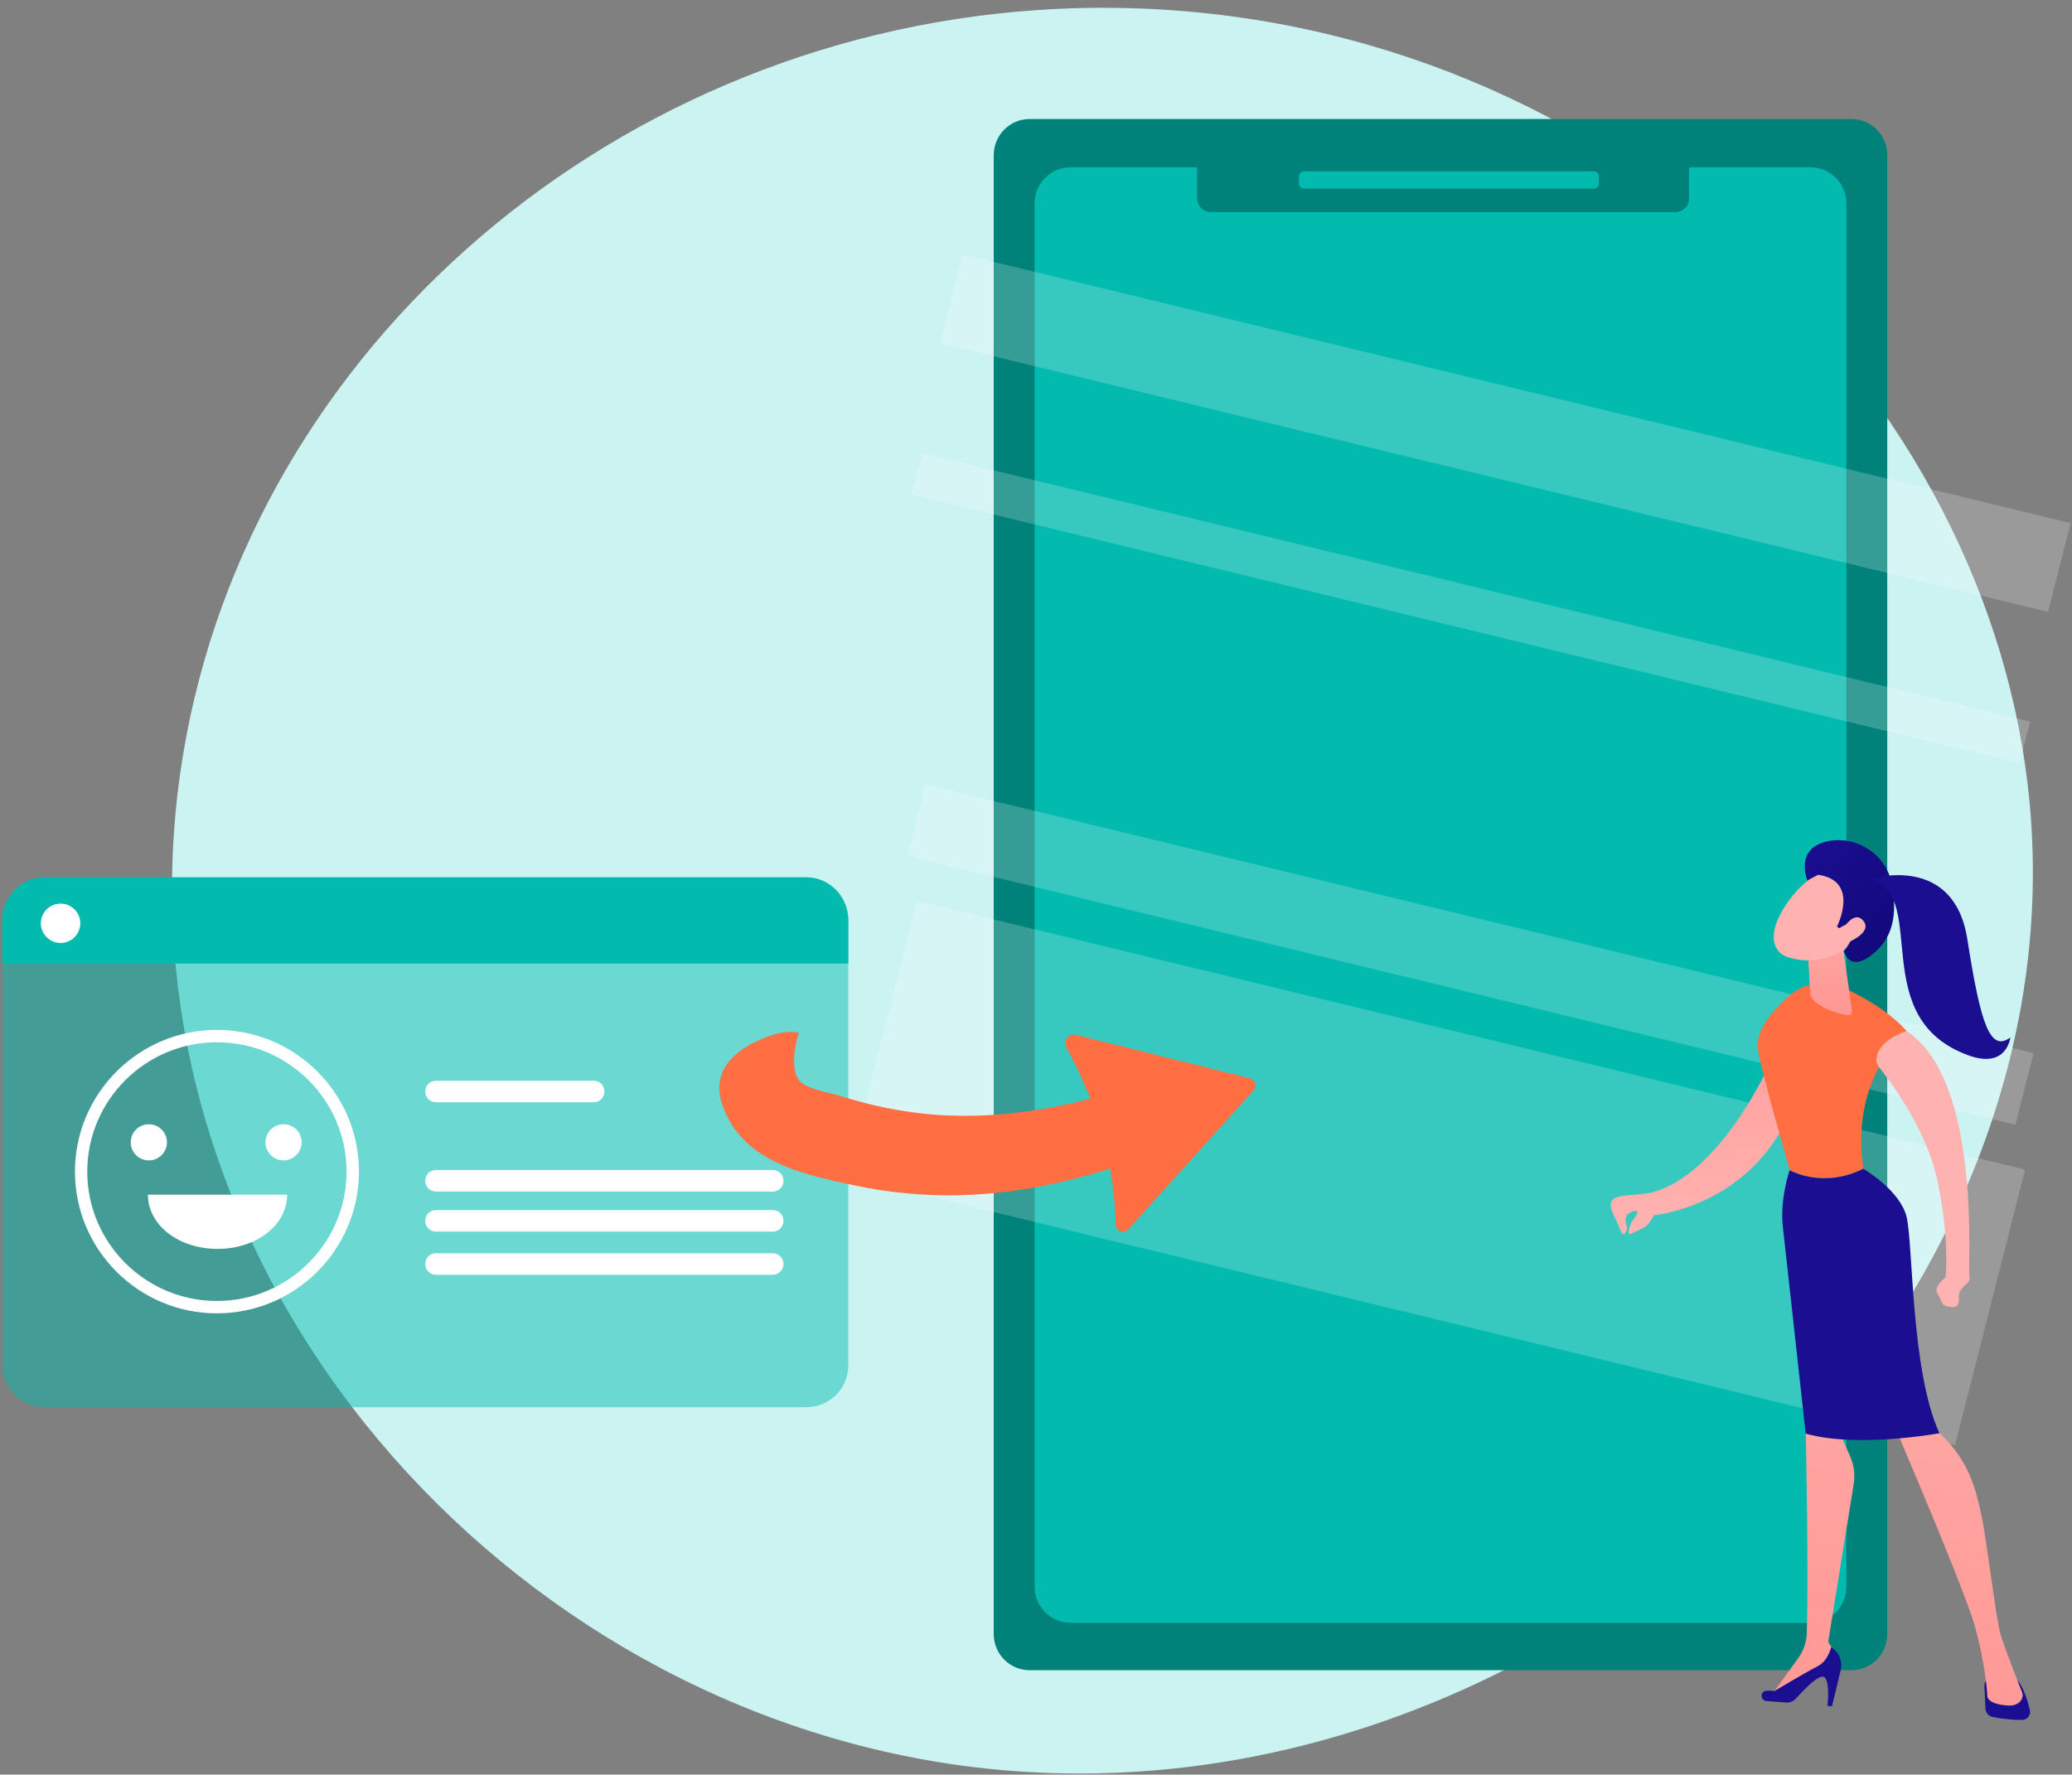 <svg width="265" height="227" viewBox="0 0 265 227" fill="none" xmlns="http://www.w3.org/2000/svg">
<rect x="0" y="0" width="265" height="227" fill="#808080" stroke="none"/>
<path d="M121.335 225.608C62.289 216.687 14.312 160.983 23.026 99.069C30.461 46.27 76.857 5.178 132.488 1.301C136.517 1.015 140.588 0.931 144.701 1.049C175.738 1.947 203.309 14.326 223.706 33.076C244.002 51.733 257.191 76.685 259.596 102.863C265.997 172.507 194.772 236.704 121.335 225.608Z" fill="#CBF3F1"/>
<path opacity="0.5" d="M129.646 49.165L131.506 49.07C130.891 49.117 130.261 49.149 129.646 49.165Z" fill="url(#paint0_linear)"/>
<path opacity="0.5" d="M126.447 54.09L128.244 53.995C127.629 54.043 127.03 54.075 126.447 54.09Z" fill="url(#paint1_linear)"/>
<path d="M236.77 213.649H131.695C129.142 213.649 127.094 211.574 127.094 209.024V19.847C127.094 17.281 129.158 15.222 131.695 15.222H236.77C239.322 15.222 241.371 17.297 241.371 19.847V209.008C241.387 211.574 239.322 213.649 236.77 213.649Z" fill="#00827A"/>
<path d="M231.538 207.582H136.927C134.374 207.582 132.325 205.508 132.325 202.958V26.024C132.325 23.458 134.389 21.399 136.927 21.399H231.538C234.091 21.399 236.139 23.474 236.139 26.024V202.958C236.155 205.508 234.091 207.582 231.538 207.582Z" fill="#03BAAF"/>
<path d="M214.267 27.133H154.875C153.914 27.133 153.11 26.341 153.11 25.359V21.114H216.032V25.359C216.032 26.341 215.244 27.133 214.267 27.133Z" fill="#00827A"/>
<path d="M203.835 24.124H166.772C166.426 24.124 166.126 23.839 166.126 23.474V22.572C166.126 22.223 166.41 21.922 166.772 21.922H203.835C204.182 21.922 204.481 22.207 204.481 22.572V23.474C204.481 23.839 204.198 24.124 203.835 24.124Z" fill="#03BAAF"/>
<path opacity="0.21" d="M261.935 78.276L120.207 43.906L123.107 32.534L264.835 66.92L261.935 78.276Z" fill="white"/>
<path opacity="0.21" d="M250.038 184.87L108.31 150.484L117.26 115.228L259.004 149.613L250.038 184.87Z" fill="white"/>
<path opacity="0.21" d="M257.759 143.864L116.031 109.494L118.364 100.339L260.092 134.709L257.759 143.864Z" fill="white"/>
<path opacity="0.21" d="M258.295 97.647L116.567 63.261L117.922 57.939L259.65 92.309L258.295 97.647Z" fill="white"/>
<path d="M226.491 135.77C226.491 135.77 220.141 150.326 211.111 152.575C209.362 152.923 207.314 152.765 206.4 153.335C205.36 153.985 206.62 155.743 207.125 157.073C207.629 158.404 207.834 157.786 208.054 157.358C208.275 156.931 207.329 155.6 208.574 155.062C209.819 154.539 209.441 155.347 208.858 156.044C208.275 156.741 208.291 157.818 208.338 157.881C208.369 157.944 209.315 157.469 210.197 157.057C210.954 156.693 211.379 155.727 211.49 155.458C213.27 155.252 224.458 153.478 229.217 141.662C229.217 141.646 229.674 129.91 226.491 135.77Z" fill="url(#paint2_linear)"/>
<path d="M253.8 215.644L253.926 218.527C253.942 219.081 254.336 219.541 254.871 219.636C255.77 219.81 257.219 220.032 258.669 220C259.3 219.984 259.757 219.382 259.615 218.749C259.347 217.624 258.843 215.914 257.992 214.868L254.84 214.615C254.273 214.583 253.784 215.058 253.8 215.644Z" fill="url(#paint3_linear)"/>
<path d="M231.723 180.277L230.951 183.381C230.951 183.381 231.329 201.659 231.077 208.929C231.045 210.069 230.651 211.178 229.99 212.097L226.507 216.911L234.733 212.857L234.969 211.906L233.819 210.022L237.081 189.843C237.27 188.655 237.128 187.436 236.639 186.343L235.253 183.144L231.723 180.277Z" fill="url(#paint4_linear)"/>
<path d="M225.924 217.592L228.429 217.782C228.902 217.814 229.359 217.64 229.674 217.291C230.541 216.325 232.306 214.456 233.094 214.472C234.15 214.488 233.724 218.21 233.724 218.21L234.307 218.258L235.41 213.68C235.694 212.524 235.205 211.32 234.197 210.703C234.197 210.703 233.819 212.461 232.464 213.142C231.108 213.823 226.917 216.325 226.917 216.325C226.917 216.325 226.428 216.214 225.892 216.278C225.089 216.341 225.12 217.529 225.924 217.592Z" fill="url(#paint5_linear)"/>
<path d="M242.375 182.605C242.375 182.605 251.263 203.322 252.571 207.994C253.879 212.667 254.162 216.5 254.162 216.864C254.147 217.434 254.808 218.02 256.715 218.163C257.708 218.242 258.212 217.878 258.48 217.513C258.701 217.197 258.748 216.785 258.606 216.436C258.102 215.169 256.495 211.083 255.911 209.246C255.234 207.06 254.162 197.287 253.422 193.85C252.681 190.429 251.83 186.707 247.749 183.017C247.749 183.033 244.991 179.849 242.375 182.605Z" fill="url(#paint6_linear)"/>
<path d="M238.326 149.502C236.529 137.829 243.841 131.874 243.841 131.874C241.65 129.403 238.341 127.534 235.804 126.362C233.519 125.301 230.809 125.681 228.902 127.328C226.806 129.15 224.506 131.747 224.821 134.155C225.152 136.72 228.902 149.676 228.902 149.676C228.902 149.676 233.125 152.116 238.326 149.502Z" fill="#FF6F41"/>
<path d="M243.841 155.648C243.006 152.242 238.31 149.502 238.31 149.502C233.11 152.116 228.886 149.692 228.886 149.692C228.886 149.692 227.61 153.383 228.02 156.946C228.429 160.51 230.935 183.381 230.935 183.381C237.538 185.266 248.048 183.334 248.048 183.334C244.377 175.383 244.692 159.037 243.841 155.648Z" fill="url(#paint7_linear)"/>
<path d="M235.426 119.155L236.844 129.213C236.986 130.1 236.214 129.894 235.347 129.656C233.929 129.276 232.133 128.564 231.597 127.392C231.55 127.265 231.518 127.138 231.518 127.011L231.108 120.09C231.077 119.536 231.408 119.029 231.928 118.855L233.803 118.189C234.512 117.92 235.3 118.395 235.426 119.155Z" fill="url(#paint8_linear)"/>
<path d="M240.248 136.42C240.61 136.911 246.189 143.563 247.78 151.007C249.372 158.435 248.836 163.393 248.836 163.393C248.836 163.393 247.213 164.612 247.796 165.468C248.379 166.323 248.222 166.909 248.962 167.083C249.703 167.257 250.633 167.479 250.522 166.006C250.412 164.533 252.161 164.232 251.877 163.345C251.594 162.458 253.579 138.479 243.967 131.969C243.92 131.937 243.872 131.906 243.825 131.874C239.775 133.347 239.665 135.628 240.248 136.42Z" fill="url(#paint9_linear)"/>
<path d="M233.85 111.173C233.85 111.173 230.809 111.996 228.288 115.924C225.766 119.836 226.964 121.975 228.776 122.481C230.573 122.988 233.33 123.321 236.592 121.024C239.854 118.712 237.774 110.238 233.85 111.173Z" fill="url(#paint10_linear)"/>
<path d="M234.938 118.522C234.938 118.522 237.932 112.693 232.542 111.901L231.156 112.614C231.156 112.614 229.627 108.955 233.094 107.783C236.561 106.611 241.209 108.702 242.013 113.295C242.801 117.888 241.619 120.613 239.035 122.402C236.45 124.192 235.82 121.674 235.82 121.674C235.82 121.674 237.333 119.868 236.97 118.76C236.608 117.635 235.253 118.744 235.253 118.744L234.938 118.522Z" fill="url(#paint11_linear)"/>
<path d="M235.442 119.282C235.442 119.282 236.97 116.289 238.263 117.73C239.555 119.187 236.687 120.486 235.568 120.866L235.442 119.282Z" fill="url(#paint12_linear)"/>
<path d="M239.429 112.392C239.429 112.392 249.892 109.161 251.61 120.122C253.327 131.082 254.525 134.598 257.109 132.713C257.109 132.713 256.684 136.816 251.704 134.978C238.767 130.227 246.646 115.006 239.429 112.392Z" fill="url(#paint13_linear)"/>
<path opacity="0.48" d="M108.495 174.659C108.495 177.609 106.098 180 103.142 180H5.649C2.693 180 0.296 177.609 0.296 174.659V117.574C0.296 114.625 2.693 112.234 5.649 112.234H103.142C106.098 112.234 108.495 114.625 108.495 117.574V174.659Z" fill="#03BAAF"/>
<path d="M108.494 117.768V123.256H0.285V117.768C0.285 114.818 2.681 112.222 5.637 112.222H103.176C106.132 112.233 108.494 114.818 108.494 117.768Z" fill="#03BAAF"/>
<path d="M10.238 118.506C10.461 117.134 9.527 115.842 8.152 115.619C6.777 115.396 5.481 116.328 5.258 117.7C5.035 119.072 5.969 120.365 7.344 120.587C8.719 120.81 10.014 119.878 10.238 118.506Z" fill="white"/>
<path d="M27.742 167.997C17.722 167.997 9.586 159.867 9.586 149.869C9.586 139.871 17.734 131.74 27.742 131.74C37.762 131.74 45.91 139.871 45.91 149.869C45.899 159.867 37.751 167.997 27.742 167.997ZM27.742 133.323C18.601 133.323 11.16 140.747 11.16 149.869C11.16 158.99 18.601 166.415 27.742 166.415C36.883 166.415 44.324 158.99 44.324 149.869C44.324 140.747 36.883 133.323 27.742 133.323Z" fill="white"/>
<path d="M77.294 139.643C77.294 140.395 76.689 140.998 75.936 140.998H55.748C54.994 140.998 54.389 140.395 54.389 139.643V139.597C54.389 138.846 54.994 138.242 55.748 138.242H75.936C76.689 138.242 77.294 138.846 77.294 139.597V139.643Z" fill="white"/>
<path d="M100.198 151.064C100.198 151.816 99.593 152.419 98.84 152.419H55.748C54.994 152.419 54.389 151.816 54.389 151.064V151.019C54.389 150.267 54.994 149.664 55.748 149.664H98.84C99.593 149.664 100.198 150.267 100.198 151.019V151.064Z" fill="white"/>
<path d="M100.198 156.189C100.198 156.94 99.593 157.544 98.84 157.544H55.748C54.994 157.544 54.389 156.94 54.389 156.189V156.143C54.389 155.391 54.994 154.788 55.748 154.788H98.84C99.593 154.788 100.198 155.391 100.198 156.143V156.189Z" fill="white"/>
<path d="M100.198 161.711C100.198 162.463 99.593 163.067 98.84 163.067H55.748C54.994 163.067 54.389 162.463 54.389 161.711V161.666C54.389 160.914 54.994 160.311 55.748 160.311H98.84C99.593 160.311 100.198 160.914 100.198 161.666V161.711Z" fill="white"/>
<path d="M19.035 148.434C20.314 148.434 21.351 147.399 21.351 146.122C21.351 144.846 20.314 143.811 19.035 143.811C17.755 143.811 16.718 144.846 16.718 146.122C16.718 147.399 17.755 148.434 19.035 148.434Z" fill="white"/>
<path d="M36.267 148.434C37.546 148.434 38.584 147.399 38.584 146.122C38.584 144.846 37.546 143.811 36.267 143.811C34.987 143.811 33.95 144.846 33.95 146.122C33.95 147.399 34.987 148.434 36.267 148.434Z" fill="white"/>
<path d="M36.724 152.818C36.724 156.758 32.741 159.753 27.822 159.753C22.903 159.753 18.921 156.758 18.921 152.818H36.724Z" fill="white"/>
<path d="M150.39 146.384C141.518 150.107 132.079 152.704 122.435 152.894C118.07 152.973 113.689 152.562 109.419 151.659C102.8 150.249 95 148.697 92.416 141.427C90.966 137.356 93.503 134.648 96.986 133.096C98.625 132.367 100.421 131.734 102.17 132.114C101.619 133.745 101.051 136.992 102.343 138.354C103.273 139.32 106.299 139.827 107.575 140.223C111.389 141.427 115.312 142.235 119.299 142.567C128.817 143.343 138.319 141.3 147.27 138.148C150.217 137.103 153.289 139.431 153.116 142.567C152.99 144.246 151.95 145.735 150.39 146.384Z" fill="#FF6F41"/>
<path d="M144.323 157.234L160.302 139.511C160.79 138.972 160.522 138.101 159.829 137.927L137.61 132.383C136.791 132.177 136.05 132.938 136.271 133.761C140.557 141.57 142.558 149.267 142.7 156.838C142.905 157.582 143.819 157.804 144.323 157.234Z" fill="#FF6F41"/>
<defs>
<linearGradient id="paint0_linear" x1="131.129" y1="48.726" x2="129.763" y2="49.667" gradientUnits="userSpaceOnUse">
<stop stop-color="#B37CFF"/>
<stop offset="1" stop-color="#F895E7"/>
</linearGradient>
<linearGradient id="paint1_linear" x1="126.44" y1="54.042" x2="128.23" y2="54.042" gradientUnits="userSpaceOnUse">
<stop stop-color="#B37CFF"/>
<stop offset="1" stop-color="#F895E7"/>
</linearGradient>
<linearGradient id="paint2_linear" x1="216.913" y1="116.147" x2="217.868" y2="157.246" gradientUnits="userSpaceOnUse">
<stop stop-color="#FF928E"/>
<stop offset="1" stop-color="#FEB3B1"/>
</linearGradient>
<linearGradient id="paint3_linear" x1="254.909" y1="174.771" x2="255.929" y2="198.441" gradientUnits="userSpaceOnUse">
<stop stop-color="#09005D"/>
<stop offset="1" stop-color="#1A0F91"/>
</linearGradient>
<linearGradient id="paint4_linear" x1="226.147" y1="239.177" x2="243.018" y2="137.199" gradientUnits="userSpaceOnUse">
<stop stop-color="#FF928E"/>
<stop offset="1" stop-color="#FEB3B1"/>
</linearGradient>
<linearGradient id="paint5_linear" x1="228.73" y1="175.899" x2="229.75" y2="199.569" gradientUnits="userSpaceOnUse">
<stop stop-color="#09005D"/>
<stop offset="1" stop-color="#1A0F91"/>
</linearGradient>
<linearGradient id="paint6_linear" x1="243.613" y1="242.084" x2="260.488" y2="140.078" gradientUnits="userSpaceOnUse">
<stop stop-color="#FF928E"/>
<stop offset="1" stop-color="#FEB3B1"/>
</linearGradient>
<linearGradient id="paint7_linear" x1="124.556" y1="296.325" x2="233.594" y2="173.335" gradientUnits="userSpaceOnUse">
<stop stop-color="#1A0F91"/>
</linearGradient>
<linearGradient id="paint8_linear" x1="233.738" y1="133.562" x2="234.389" y2="109.899" gradientUnits="userSpaceOnUse">
<stop stop-color="#FF928E"/>
<stop offset="1" stop-color="#FEB3B1"/>
</linearGradient>
<linearGradient id="paint9_linear" x1="270.801" y1="134.71" x2="256.106" y2="143.671" gradientUnits="userSpaceOnUse">
<stop stop-color="#FF928E"/>
<stop offset="1" stop-color="#FEB3B1"/>
</linearGradient>
<linearGradient id="paint10_linear" x1="318.774" y1="-5.566" x2="308.654" y2="8.843" gradientUnits="userSpaceOnUse">
<stop stop-color="#FF928E"/>
<stop offset="1" stop-color="#FEB3B1"/>
</linearGradient>
<linearGradient id="paint11_linear" x1="260.739" y1="138.23" x2="229.584" y2="107.888" gradientUnits="userSpaceOnUse">
<stop stop-color="#09005D"/>
<stop offset="1" stop-color="#1A0F91"/>
</linearGradient>
<linearGradient id="paint12_linear" x1="322.034" y1="-3.277" x2="311.914" y2="11.132" gradientUnits="userSpaceOnUse">
<stop stop-color="#FF928E"/>
<stop offset="1" stop-color="#FEB3B1"/>
</linearGradient>
<linearGradient id="paint13_linear" x1="299.113" y1="57.767" x2="273.741" y2="89.952" gradientUnits="userSpaceOnUse">
<stop stop-color="#09005D"/>
<stop offset="1" stop-color="#1A0F91"/>
</linearGradient>
</defs>
</svg>
